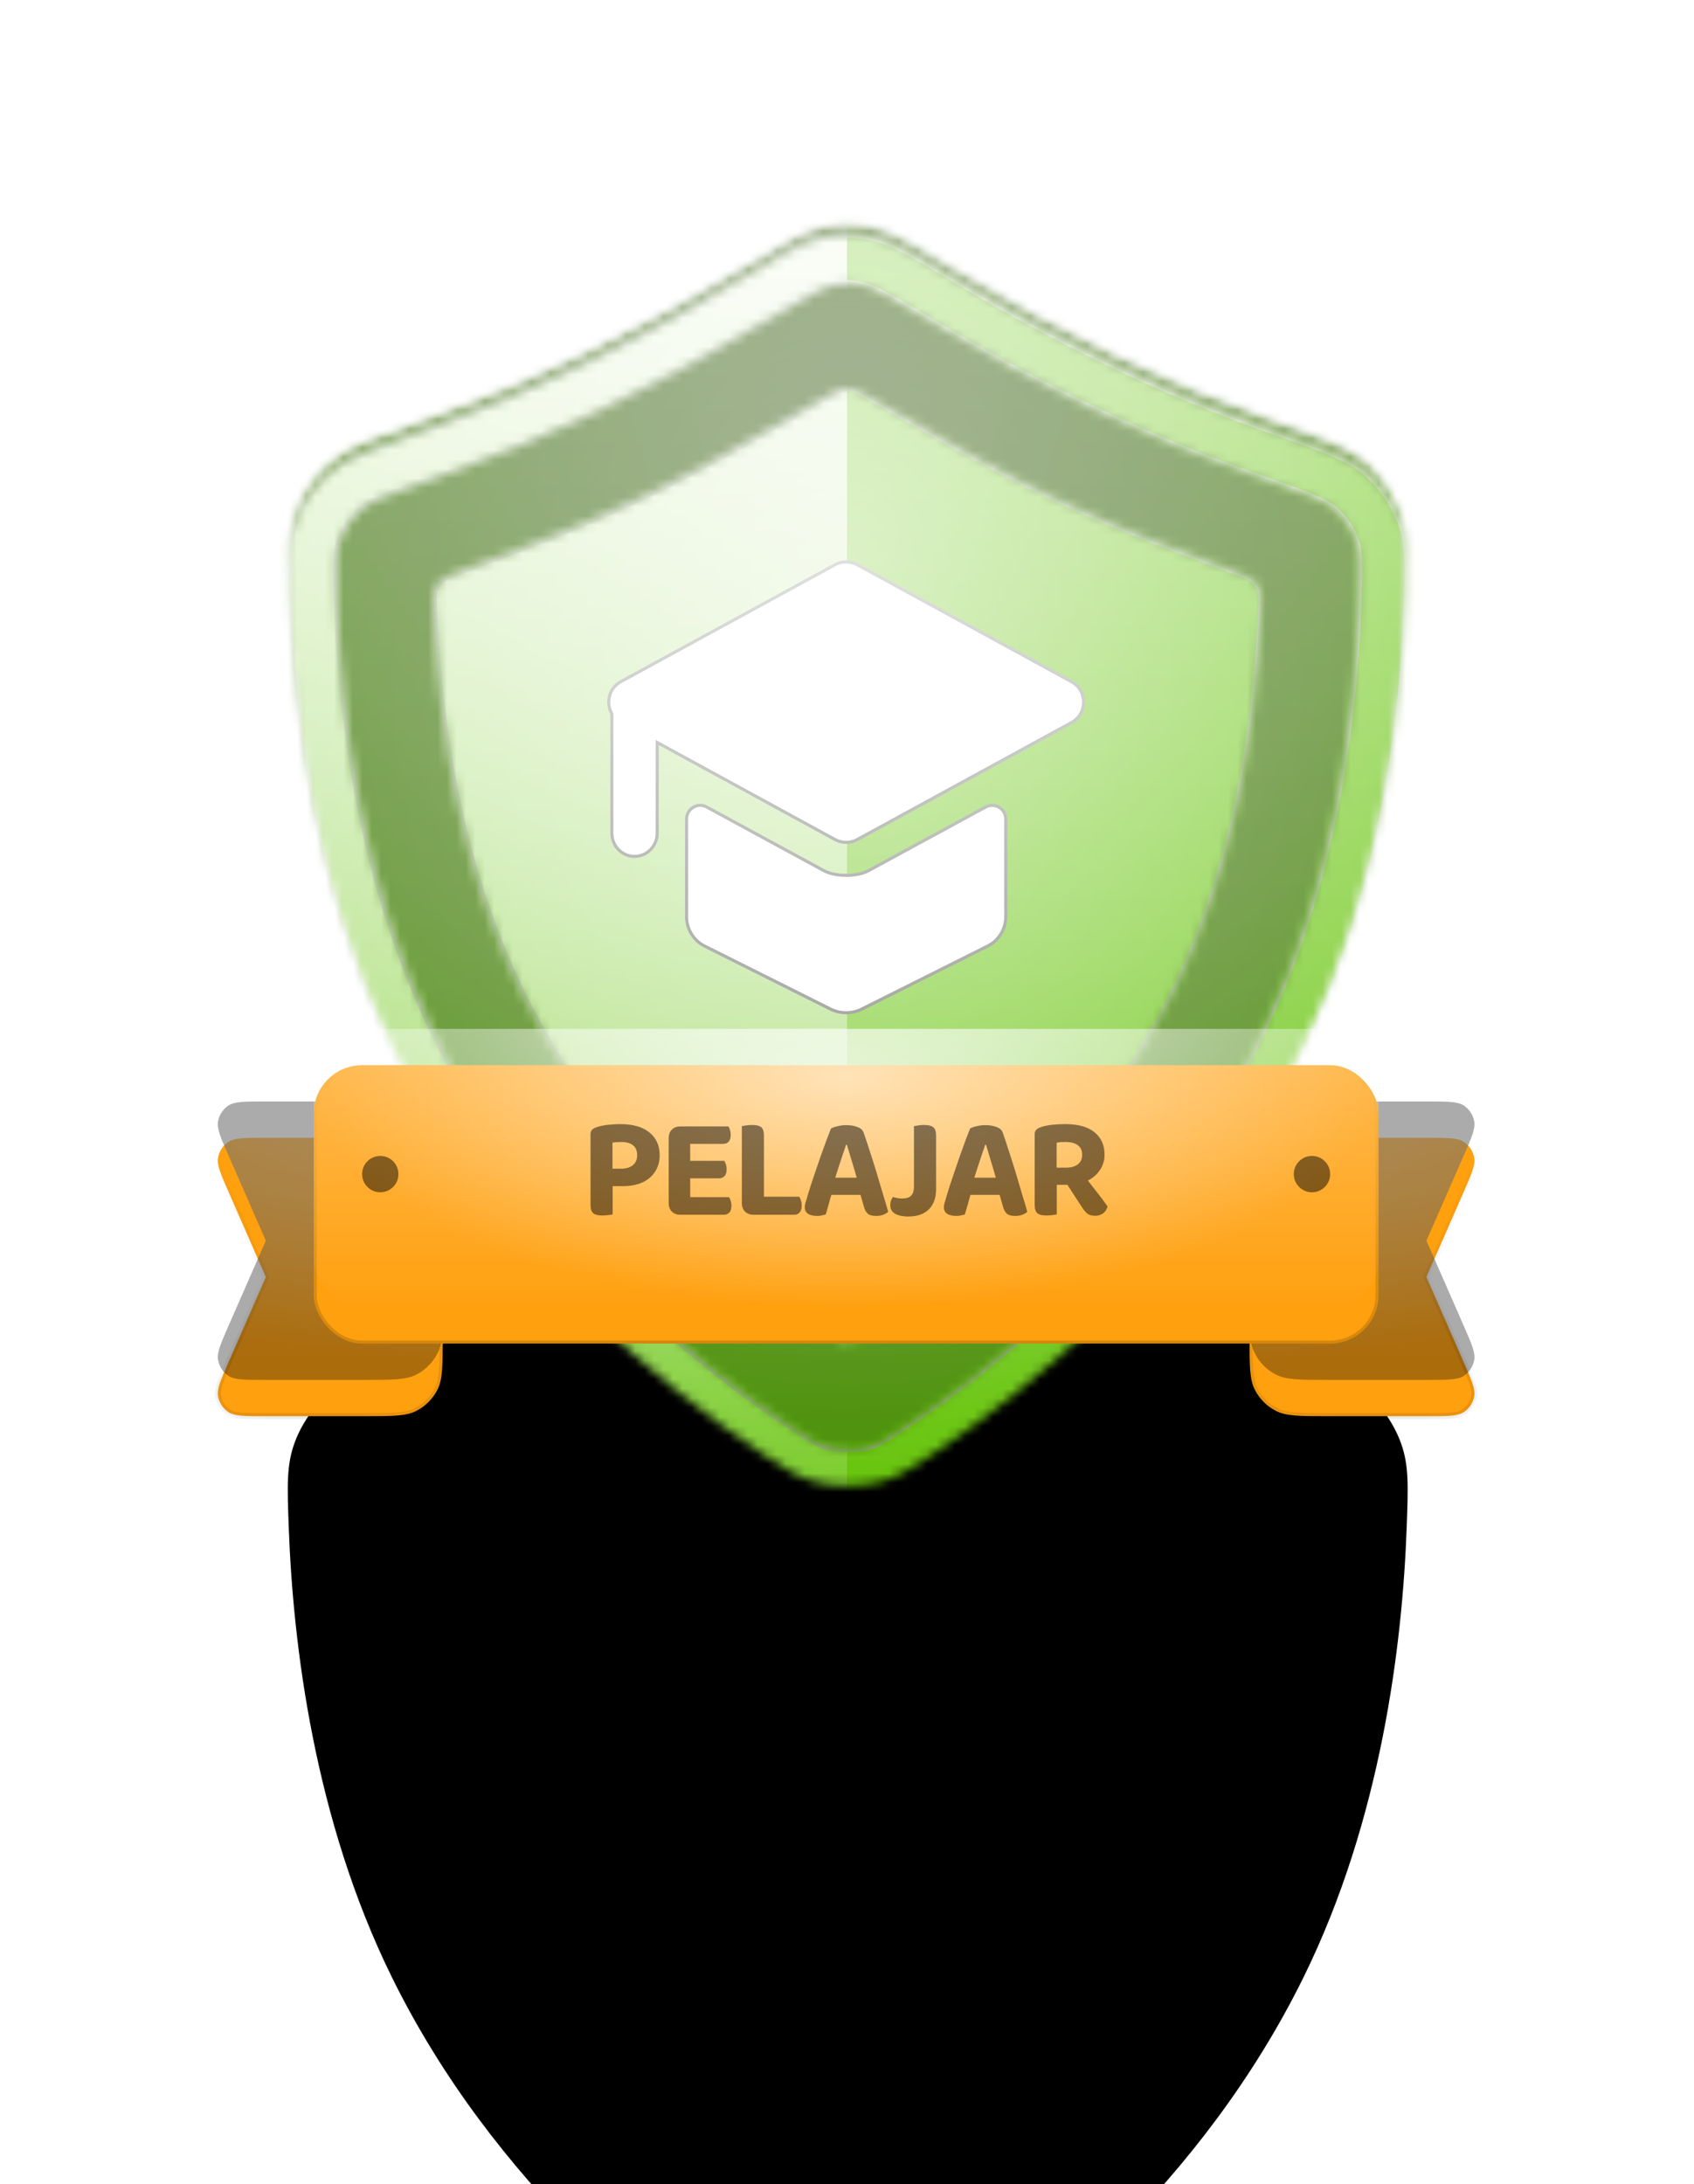 <svg width="180" height="232" viewBox="0 0 180 232" fill="none" xmlns="http://www.w3.org/2000/svg">
<g filter="url(#filter0_dddd_5094_3246)">
<path d="M30.681 63.226C30.521 58.843 30.441 56.652 31.279 54.317C31.998 52.315 33.32 50.378 34.922 48.978C36.79 47.347 39.503 46.397 44.928 44.497C56.471 40.455 67.607 35.034 78.107 28.735C82.879 25.872 85.266 24.44 87.319 23.989C89.358 23.542 90.795 23.542 92.834 23.989C94.888 24.44 97.274 25.872 102.046 28.735C112.546 35.034 123.682 40.455 135.226 44.497C140.651 46.397 143.363 47.347 145.231 48.978C146.833 50.378 148.155 52.315 148.874 54.317C149.712 56.652 149.632 58.843 149.472 63.226C149.018 75.7 146.766 94.239 138.537 110.971C127.686 133.036 109.561 147.509 98.821 154.639C96.464 156.204 95.285 156.987 93.063 157.517C91.523 157.885 88.63 157.885 87.09 157.517C84.869 156.987 83.69 156.204 81.332 154.639C70.592 147.509 52.468 133.036 41.616 110.971C33.387 94.239 31.136 75.7 30.681 63.226Z" fill="black"/>
</g>
<mask id="mask0_5094_3246" style="mask-type:alpha" maskUnits="userSpaceOnUse" x="30" y="23" width="120" height="135">
<path d="M30.681 63.226C30.521 58.843 30.441 56.652 31.279 54.317C31.998 52.315 33.32 50.378 34.922 48.978C36.79 47.347 39.503 46.397 44.928 44.497C56.471 40.455 67.607 35.034 78.107 28.735C82.879 25.872 85.266 24.44 87.319 23.989C89.358 23.542 90.795 23.542 92.834 23.989C94.888 24.44 97.274 25.872 102.046 28.735C112.546 35.034 123.682 40.455 135.226 44.497C140.651 46.397 143.363 47.347 145.231 48.978C146.833 50.378 148.155 52.315 148.874 54.317C149.712 56.652 149.632 58.843 149.472 63.226C149.018 75.7 146.766 94.239 138.537 110.971C127.686 133.036 109.561 147.509 98.821 154.639C96.464 156.204 95.285 156.987 93.063 157.517C91.523 157.885 88.63 157.885 87.09 157.517C84.869 156.987 83.69 156.204 81.332 154.639C70.592 147.509 52.468 133.036 41.616 110.971C33.387 94.239 31.136 75.7 30.681 63.226Z" fill="black"/>
</mask>
<g mask="url(#mask0_5094_3246)">
<mask id="mask1_5094_3246" style="mask-type:alpha" maskUnits="userSpaceOnUse" x="30" y="23" width="120" height="135">
<path d="M30.681 63.226C30.521 58.843 30.441 56.652 31.279 54.317C31.998 52.315 33.32 50.378 34.922 48.978C36.79 47.347 39.503 46.397 44.928 44.497C56.471 40.455 67.607 35.034 78.107 28.735C82.879 25.872 85.266 24.44 87.319 23.989C89.358 23.542 90.795 23.542 92.834 23.989C94.888 24.44 97.274 25.872 102.046 28.735C112.546 35.034 123.682 40.455 135.226 44.497C140.651 46.397 143.363 47.347 145.231 48.978C146.833 50.378 148.155 52.315 148.874 54.317C149.712 56.652 149.632 58.843 149.472 63.226C149.018 75.7 146.766 94.239 138.537 110.971C127.686 133.036 109.561 147.509 98.821 154.639C96.464 156.204 95.285 156.987 93.063 157.517C91.523 157.885 88.63 157.885 87.09 157.517C84.869 156.987 83.69 156.204 81.332 154.639C70.592 147.509 52.468 133.036 41.616 110.971C33.387 94.239 31.136 75.7 30.681 63.226Z" fill="black"/>
</mask>
<g mask="url(#mask1_5094_3246)">
<rect y="6.10352e-05" width="180" height="180" fill="#67C40C"/>
<rect y="3.05176e-05" width="180" height="180" fill="url(#paint0_linear_5094_3246)" fill-opacity="0.6" style="mix-blend-mode:overlay"/>
<rect y="3.05176e-05" width="180" height="180" fill="url(#paint1_radial_5094_3246)" fill-opacity="0.6" style="mix-blend-mode:overlay"/>
<rect y="6.10352e-05" width="180" height="180" fill="black" fill-opacity="0.16" style="mix-blend-mode:overlay"/>
<rect y="6.10352e-05" width="180" height="180" fill="black" fill-opacity="0.12" style="mix-blend-mode:darken"/>
</g>
<g filter="url(#filter1_d_5094_3246)">
<mask id="mask2_5094_3246" style="mask-type:alpha" maskUnits="userSpaceOnUse" x="30" y="23" width="120" height="135">
<path fill-rule="evenodd" clip-rule="evenodd" d="M46.628 49.351C58.546 45.177 69.998 39.597 80.753 33.145C83.185 31.686 84.843 30.693 86.15 29.997C87.456 29.302 88.079 29.088 88.422 29.013C89.735 28.724 90.419 28.724 91.731 29.013C92.075 29.088 92.698 29.302 94.003 29.997C95.31 30.693 96.968 31.686 99.401 33.145C110.155 39.597 121.607 45.177 133.526 49.351C136.303 50.324 138.148 50.972 139.543 51.568C140.893 52.145 141.488 52.538 141.848 52.852C142.79 53.675 143.611 54.877 144.034 56.055C144.468 57.264 144.504 58.354 144.333 63.039C143.89 75.184 141.695 92.898 133.922 108.701C123.644 129.601 106.367 143.457 95.977 150.354C93.593 151.937 93.101 152.221 91.869 152.515C91.653 152.566 90.996 152.65 90.077 152.65C89.158 152.65 88.5 152.566 88.285 152.515C87.053 152.221 86.56 151.937 84.176 150.354C73.787 143.457 56.51 129.601 46.231 108.701C38.459 92.898 36.263 75.184 35.821 63.039C35.65 58.354 35.686 57.264 36.12 56.055C36.543 54.877 37.363 53.675 38.306 52.852C38.665 52.538 39.26 52.145 40.611 51.568C42.006 50.972 43.85 50.324 46.628 49.351ZM30.681 63.227C30.521 58.843 30.441 56.652 31.279 54.317C31.998 52.315 33.32 50.378 34.922 48.978C36.79 47.347 39.503 46.397 44.928 44.497C56.471 40.455 67.607 35.034 78.107 28.735C82.879 25.872 85.266 24.44 87.319 23.989C89.358 23.542 90.795 23.542 92.834 23.989C94.888 24.44 97.274 25.872 102.046 28.735C112.546 35.034 123.682 40.455 135.226 44.497C140.651 46.397 143.363 47.347 145.231 48.978C146.833 50.378 148.155 52.315 148.874 54.317C149.712 56.652 149.632 58.843 149.472 63.227C149.018 75.7 146.766 94.239 138.537 110.971C127.686 133.036 109.561 147.509 98.821 154.639C96.464 156.204 95.285 156.987 93.063 157.517C91.523 157.885 88.63 157.885 87.09 157.517C84.869 156.987 83.69 156.204 81.332 154.639C70.592 147.509 52.468 133.036 41.616 110.971C33.387 94.239 31.136 75.7 30.681 63.227ZM85.914 41.963C79.892 45.425 73.889 48.876 67.581 51.848C61.436 54.744 55.121 57.099 48.777 59.46C47.789 59.828 47.295 60.011 46.93 60.341C46.612 60.627 46.362 61.006 46.222 61.41C46.061 61.874 46.084 62.389 46.131 63.419C46.757 77.39 49.26 91.552 55.461 104.162C62.687 118.855 74.445 131.074 87.819 140.39L87.819 140.39C88.604 140.937 88.996 141.21 89.457 141.325C89.849 141.422 90.305 141.422 90.696 141.325C91.157 141.21 91.549 140.937 92.335 140.39C105.709 131.074 117.466 118.855 124.692 104.162C130.894 91.552 133.396 77.39 134.023 63.419C134.069 62.389 134.092 61.874 133.931 61.41C133.792 61.006 133.541 60.627 133.224 60.341C132.859 60.012 132.365 59.828 131.376 59.46C125.035 57.099 118.701 54.737 112.572 51.848C106.264 48.876 100.261 45.425 94.24 41.963C93.53 41.555 92.82 41.147 92.11 40.74C91.373 40.317 91.004 40.106 90.608 40.022C90.26 39.949 89.893 39.949 89.545 40.022C89.149 40.106 88.78 40.317 88.044 40.74C87.333 41.147 86.623 41.555 85.914 41.963Z" fill="url(#paint2_linear_5094_3246)"/>
</mask>
<g mask="url(#mask2_5094_3246)">
<rect x="-3.05176e-05" y="6.10352e-05" width="180" height="180" fill="#67C40C"/>
<rect x="-0.643" y="3.05176e-05" width="180" height="180" fill="url(#paint3_linear_5094_3246)" fill-opacity="0.6" style="mix-blend-mode:overlay"/>
<rect x="-0.643" y="3.05176e-05" width="180" height="180" fill="url(#paint4_radial_5094_3246)" fill-opacity="0.6" style="mix-blend-mode:overlay"/>
<g style="mix-blend-mode:soft-light">
<path fill-rule="evenodd" clip-rule="evenodd" d="M0 6.10352e-05H90V180H0V6.10352e-05Z" fill="url(#paint5_linear_5094_3246)" style="mix-blend-mode:lighten"/>
</g>
<g style="mix-blend-mode:soft-light">
<mask id="path-11-inside-1_5094_3246" fill="white">
<path fill-rule="evenodd" clip-rule="evenodd" d="M46.628 49.351C58.546 45.177 69.998 39.597 80.753 33.145C83.185 31.686 84.843 30.693 86.15 29.997C87.456 29.302 88.079 29.088 88.422 29.013C89.735 28.724 90.419 28.724 91.731 29.013C92.075 29.088 92.698 29.302 94.003 29.997C95.31 30.693 96.968 31.686 99.401 33.145C110.155 39.597 121.607 45.177 133.526 49.351C136.303 50.324 138.148 50.972 139.543 51.568C140.893 52.145 141.488 52.538 141.848 52.852C142.79 53.675 143.611 54.877 144.034 56.055C144.468 57.264 144.504 58.354 144.333 63.039C143.89 75.184 141.695 92.898 133.922 108.701C123.644 129.601 106.367 143.457 95.977 150.354C93.593 151.937 93.101 152.221 91.869 152.515C91.653 152.566 90.996 152.65 90.077 152.65C89.158 152.65 88.5 152.566 88.285 152.515C87.053 152.221 86.56 151.937 84.176 150.354C73.787 143.457 56.51 129.601 46.231 108.701C38.459 92.898 36.263 75.184 35.821 63.039C35.65 58.354 35.686 57.264 36.12 56.055C36.543 54.877 37.363 53.675 38.306 52.852C38.665 52.538 39.26 52.145 40.611 51.568C42.006 50.972 43.85 50.324 46.628 49.351ZM30.681 63.227C30.521 58.843 30.441 56.652 31.279 54.317C31.998 52.315 33.32 50.378 34.922 48.978C36.79 47.347 39.503 46.397 44.928 44.497C56.471 40.455 67.607 35.034 78.107 28.735C82.879 25.872 85.266 24.44 87.319 23.989C89.358 23.542 90.795 23.542 92.834 23.989C94.888 24.44 97.274 25.872 102.046 28.735C112.546 35.034 123.682 40.455 135.226 44.497C140.651 46.397 143.363 47.347 145.231 48.978C146.833 50.378 148.155 52.315 148.874 54.317C149.712 56.652 149.632 58.843 149.472 63.227C149.018 75.7 146.766 94.239 138.537 110.971C127.686 133.036 109.561 147.509 98.821 154.639C96.464 156.204 95.285 156.987 93.063 157.517C91.523 157.885 88.63 157.885 87.09 157.517C84.869 156.987 83.69 156.204 81.332 154.639C70.592 147.509 52.468 133.036 41.616 110.971C33.387 94.239 31.136 75.7 30.681 63.227ZM85.914 41.963C79.892 45.425 73.889 48.876 67.581 51.848C61.436 54.744 55.121 57.099 48.777 59.46C47.789 59.828 47.295 60.011 46.93 60.341C46.612 60.627 46.362 61.006 46.222 61.41C46.061 61.874 46.084 62.389 46.131 63.419C46.757 77.39 49.26 91.552 55.461 104.162C62.687 118.855 74.445 131.074 87.819 140.39L87.819 140.39C88.604 140.937 88.996 141.21 89.457 141.325C89.849 141.422 90.305 141.422 90.696 141.325C91.157 141.21 91.549 140.937 92.335 140.39C105.709 131.074 117.466 118.855 124.692 104.162C130.894 91.552 133.396 77.39 134.023 63.419C134.069 62.389 134.092 61.874 133.931 61.41C133.792 61.006 133.541 60.627 133.224 60.341C132.859 60.012 132.365 59.828 131.376 59.46C125.035 57.099 118.701 54.737 112.572 51.848C106.264 48.876 100.261 45.425 94.24 41.963C93.53 41.555 92.82 41.147 92.11 40.74C91.373 40.317 91.004 40.106 90.608 40.022C90.26 39.949 89.893 39.949 89.545 40.022C89.149 40.106 88.78 40.317 88.044 40.74C87.333 41.147 86.623 41.555 85.914 41.963Z"/>
</mask>
<path d="M80.753 33.145L80.918 33.421L80.918 33.421L80.753 33.145ZM46.628 49.351L46.521 49.048L46.521 49.048L46.628 49.351ZM86.15 29.997L85.999 29.713L85.999 29.713L86.15 29.997ZM88.422 29.013L88.491 29.327L88.491 29.327L88.422 29.013ZM91.731 29.013L91.8 28.699L91.8 28.699L91.731 29.013ZM94.003 29.997L94.154 29.713L94.154 29.713L94.003 29.997ZM99.401 33.145L99.235 33.421L99.235 33.421L99.401 33.145ZM133.526 49.351L133.632 49.048L133.632 49.048L133.526 49.351ZM139.543 51.568L139.416 51.864L139.416 51.864L139.543 51.568ZM141.848 52.852L141.636 53.094L141.636 53.094L141.848 52.852ZM144.034 56.055L143.731 56.164L143.731 56.164L144.034 56.055ZM144.333 63.039L144.654 63.051L144.654 63.051L144.333 63.039ZM133.922 108.701L133.634 108.559L133.634 108.559L133.922 108.701ZM95.977 150.354L95.799 150.086L95.799 150.086L95.977 150.354ZM91.869 152.515L91.943 152.828L91.943 152.828L91.869 152.515ZM88.285 152.515L88.21 152.828L88.21 152.828L88.285 152.515ZM84.176 150.354L84.354 150.086L84.354 150.086L84.176 150.354ZM46.231 108.701L46.52 108.559L46.231 108.701ZM35.821 63.039L35.499 63.051L35.499 63.051L35.821 63.039ZM36.12 56.055L36.422 56.164L36.422 56.164L36.12 56.055ZM38.306 52.852L38.094 52.61L38.094 52.61L38.306 52.852ZM40.611 51.568L40.485 51.273L40.485 51.273L40.611 51.568ZM31.279 54.317L31.582 54.426L31.582 54.426L31.279 54.317ZM30.681 63.227L31.002 63.215L31.002 63.215L30.681 63.227ZM34.922 48.978L34.711 48.736L34.711 48.736L34.922 48.978ZM44.928 44.497L45.034 44.801L45.034 44.801L44.928 44.497ZM78.107 28.735L78.272 29.011L78.272 29.011L78.107 28.735ZM87.319 23.989L87.25 23.675L87.25 23.675L87.319 23.989ZM92.834 23.989L92.765 24.303L92.765 24.303L92.834 23.989ZM102.046 28.735L101.881 29.011L101.881 29.011L102.046 28.735ZM135.226 44.497L135.119 44.801L135.119 44.801L135.226 44.497ZM145.231 48.978L145.443 48.736L145.443 48.736L145.231 48.978ZM148.874 54.317L149.177 54.209L149.177 54.209L148.874 54.317ZM149.472 63.227L149.794 63.238L149.794 63.238L149.472 63.227ZM138.537 110.971L138.249 110.829L138.249 110.829L138.537 110.971ZM98.821 154.639L98.999 154.907L98.999 154.907L98.821 154.639ZM93.063 157.517L93.138 157.83L93.138 157.83L93.063 157.517ZM87.09 157.517L87.016 157.83L87.016 157.83L87.09 157.517ZM81.332 154.639L81.154 154.907L81.154 154.907L81.332 154.639ZM41.616 110.971L41.905 110.829L41.905 110.829L41.616 110.971ZM67.581 51.848L67.718 52.139L67.718 52.139L67.581 51.848ZM85.914 41.963L85.754 41.684L85.754 41.684L85.914 41.963ZM48.777 59.46L48.665 59.158L48.665 59.158L48.777 59.46ZM46.93 60.341L46.714 60.102L46.714 60.102L46.93 60.341ZM46.222 61.41L46.526 61.515L46.526 61.515L46.222 61.41ZM46.131 63.419L45.81 63.434L45.81 63.434L46.131 63.419ZM55.461 104.162L55.749 104.02L55.749 104.02L55.461 104.162ZM87.819 140.39L87.635 140.654L87.641 140.657L87.819 140.39ZM87.819 140.39L88.003 140.126L87.997 140.123L87.819 140.39ZM89.457 141.325L89.379 141.637L89.379 141.637L89.457 141.325ZM90.696 141.325L90.619 141.013L90.619 141.013L90.696 141.325ZM92.335 140.39L92.151 140.126L92.151 140.126L92.335 140.39ZM124.692 104.162L124.404 104.02L124.404 104.02L124.692 104.162ZM134.023 63.419L133.702 63.405L133.702 63.405L134.023 63.419ZM133.931 61.41L134.235 61.304L134.235 61.304L133.931 61.41ZM133.224 60.341L133.439 60.102L133.439 60.102L133.224 60.341ZM131.376 59.46L131.264 59.761L131.264 59.761L131.376 59.46ZM112.572 51.848L112.435 52.139L112.435 52.139L112.572 51.848ZM94.24 41.963L94.4 41.684L94.4 41.684L94.24 41.963ZM92.11 40.74L91.95 41.019L91.95 41.019L92.11 40.74ZM90.608 40.022L90.542 40.337L90.542 40.337L90.608 40.022ZM89.545 40.022L89.612 40.337L89.612 40.337L89.545 40.022ZM88.044 40.74L88.204 41.019L88.204 41.019L88.044 40.74ZM80.587 32.869C69.849 39.312 58.416 44.882 46.521 49.048L46.734 49.654C58.676 45.473 70.148 39.882 80.918 33.421L80.587 32.869ZM85.999 29.713C84.683 30.414 83.017 31.412 80.587 32.869L80.918 33.421C83.354 31.96 85.003 30.972 86.301 30.281L85.999 29.713ZM88.353 28.699C87.967 28.784 87.313 29.013 85.999 29.713L86.301 30.281C87.598 29.59 88.19 29.393 88.491 29.327L88.353 28.699ZM91.8 28.699C91.133 28.552 90.609 28.475 90.077 28.475C89.545 28.475 89.02 28.552 88.353 28.699L88.491 29.327C89.136 29.185 89.61 29.118 90.077 29.118C90.543 29.118 91.017 29.185 91.662 29.327L91.8 28.699ZM94.154 29.713C92.84 29.013 92.187 28.784 91.8 28.699L91.662 29.327C91.963 29.393 92.555 29.59 93.852 30.281L94.154 29.713ZM99.566 32.869C97.136 31.412 95.47 30.414 94.154 29.713L93.852 30.281C95.15 30.972 96.8 31.96 99.235 33.421L99.566 32.869ZM133.632 49.048C121.737 44.882 110.305 39.312 99.566 32.869L99.235 33.421C110.006 39.882 121.477 45.473 133.42 49.654L133.632 49.048ZM139.669 51.273C138.262 50.672 136.405 50.019 133.632 49.048L133.42 49.654C136.201 50.629 138.033 51.273 139.416 51.864L139.669 51.273ZM142.059 52.61C141.664 52.264 141.034 51.856 139.669 51.273L139.416 51.864C140.752 52.434 141.313 52.811 141.636 53.094L142.059 52.61ZM144.336 55.947C143.895 54.717 143.043 53.469 142.059 52.61L141.636 53.094C142.538 53.881 143.327 55.038 143.731 56.164L144.336 55.947ZM144.654 63.051C144.824 58.388 144.796 57.227 144.336 55.947L143.731 56.164C144.14 57.302 144.183 58.32 144.012 63.027L144.654 63.051ZM134.211 108.843C142.012 92.981 144.211 75.216 144.654 63.051L144.012 63.027C143.57 75.152 141.378 92.814 133.634 108.559L134.211 108.843ZM96.155 150.622C106.567 143.71 123.897 129.815 134.211 108.843L133.634 108.559C123.391 129.386 106.167 143.204 95.799 150.086L96.155 150.622ZM91.943 152.828C93.238 152.519 93.774 152.202 96.155 150.622L95.799 150.086C93.412 151.671 92.963 151.923 91.794 152.202L91.943 152.828ZM90.077 152.972C91.007 152.972 91.693 152.887 91.943 152.828L91.794 152.202C91.614 152.245 90.984 152.329 90.077 152.329V152.972ZM88.21 152.828C88.46 152.887 89.146 152.972 90.077 152.972V152.329C89.169 152.329 88.54 152.245 88.359 152.202L88.21 152.828ZM83.999 150.622C86.379 152.202 86.916 152.519 88.21 152.828L88.359 152.202C87.19 151.923 86.741 151.671 84.354 150.086L83.999 150.622ZM45.943 108.843C56.257 129.815 73.587 143.71 83.999 150.622L84.354 150.086C73.986 143.204 56.762 129.386 46.52 108.559L45.943 108.843ZM35.499 63.051C35.943 75.216 38.142 92.981 45.943 108.843L46.52 108.559C38.776 92.814 36.584 75.152 36.142 63.027L35.499 63.051ZM35.817 55.947C35.358 57.227 35.329 58.388 35.499 63.051L36.142 63.027C35.97 58.32 36.014 57.302 36.422 56.164L35.817 55.947ZM38.094 52.61C37.11 53.469 36.259 54.717 35.817 55.947L36.422 56.164C36.827 55.038 37.616 53.881 38.517 53.094L38.094 52.61ZM40.485 51.273C39.119 51.856 38.489 52.264 38.094 52.61L38.517 53.094C38.84 52.811 39.401 52.434 40.737 51.864L40.485 51.273ZM46.521 49.048C43.748 50.019 41.892 50.672 40.485 51.273L40.737 51.864C42.12 51.273 43.952 50.629 46.734 49.654L46.521 49.048ZM30.977 54.209C30.114 56.613 30.201 58.874 30.36 63.238L31.002 63.215C30.842 58.813 30.769 56.69 31.582 54.426L30.977 54.209ZM34.711 48.736C33.068 50.172 31.714 52.155 30.977 54.209L31.582 54.426C32.282 52.475 33.573 50.584 35.134 49.221L34.711 48.736ZM44.822 44.194C42.113 45.142 40.067 45.859 38.465 46.543C36.86 47.228 35.681 47.889 34.711 48.736L35.134 49.221C36.032 48.436 37.142 47.807 38.717 47.134C40.295 46.46 42.318 45.752 45.034 44.801L44.822 44.194ZM77.942 28.459C67.458 34.749 56.341 40.16 44.822 44.194L45.034 44.801C56.601 40.75 67.757 35.319 78.272 29.011L77.942 28.459ZM87.25 23.675C86.181 23.91 85.04 24.397 83.582 25.174C82.123 25.951 80.325 27.029 77.942 28.459L78.272 29.011C80.661 27.577 82.443 26.509 83.884 25.741C85.325 24.974 86.404 24.52 87.388 24.303L87.25 23.675ZM92.903 23.675C90.819 23.218 89.335 23.218 87.25 23.675L87.388 24.303C89.382 23.866 90.772 23.866 92.765 24.303L92.903 23.675ZM102.212 28.459C99.829 27.029 98.031 25.951 96.572 25.174C95.113 24.397 93.973 23.91 92.903 23.675L92.765 24.303C93.749 24.52 94.829 24.974 96.27 25.741C97.711 26.509 99.492 27.577 101.881 29.011L102.212 28.459ZM135.332 44.194C123.812 40.16 112.696 34.749 102.212 28.459L101.881 29.011C112.397 35.319 123.553 40.75 135.119 44.801L135.332 44.194ZM145.443 48.736C144.473 47.889 143.293 47.228 141.689 46.543C140.087 45.859 138.04 45.142 135.332 44.194L135.119 44.801C137.836 45.752 139.858 46.46 141.436 47.134C143.011 47.807 144.122 48.436 145.02 49.221L145.443 48.736ZM149.177 54.209C148.439 52.155 147.086 50.172 145.443 48.736L145.02 49.221C146.581 50.584 147.871 52.475 148.571 54.426L149.177 54.209ZM149.794 63.238C149.953 58.874 150.04 56.613 149.177 54.209L148.571 54.426C149.384 56.69 149.312 58.813 149.151 63.215L149.794 63.238ZM138.826 111.113C147.083 94.322 149.338 75.733 149.794 63.238L149.151 63.215C148.697 75.668 146.449 94.155 138.249 110.829L138.826 111.113ZM98.999 154.907C109.761 147.763 127.938 133.251 138.826 111.113L138.249 110.829C127.433 132.821 109.362 147.256 98.644 154.371L98.999 154.907ZM93.138 157.83C95.421 157.285 96.643 156.471 98.999 154.907L98.644 154.371C96.284 155.937 95.148 156.689 92.989 157.205L93.138 157.83ZM87.016 157.83C87.82 158.022 88.957 158.115 90.077 158.115C91.197 158.115 92.333 158.022 93.138 157.83L92.989 157.205C92.253 157.38 91.173 157.472 90.077 157.472C88.98 157.472 87.9 157.38 87.165 157.205L87.016 157.83ZM81.154 154.907C83.51 156.471 84.732 157.285 87.016 157.83L87.165 157.205C85.005 156.689 83.869 155.937 81.51 154.371L81.154 154.907ZM41.328 111.113C52.215 133.251 70.392 147.763 81.154 154.907L81.51 154.371C70.792 147.256 52.72 132.821 41.905 110.829L41.328 111.113ZM30.36 63.238C30.815 75.733 33.07 94.322 41.328 111.113L41.905 110.829C33.704 94.155 31.456 75.668 31.002 63.215L30.36 63.238ZM67.718 52.139C74.04 49.16 80.054 45.702 86.074 42.242L85.754 41.684C79.73 45.147 73.738 48.591 67.444 51.557L67.718 52.139ZM48.889 59.761C55.231 57.401 61.559 55.041 67.718 52.139L67.444 51.557C61.313 54.447 55.011 56.797 48.665 59.158L48.889 59.761ZM47.145 60.58C47.453 60.301 47.876 60.138 48.889 59.761L48.665 59.158C47.702 59.517 47.136 59.722 46.714 60.102L47.145 60.58ZM46.526 61.515C46.648 61.162 46.868 60.829 47.145 60.58L46.714 60.102C46.357 60.425 46.076 60.849 45.918 61.304L46.526 61.515ZM46.452 63.405C46.404 62.349 46.39 61.907 46.526 61.515L45.918 61.304C45.733 61.841 45.764 62.43 45.81 63.434L46.452 63.405ZM55.749 104.02C49.574 91.464 47.077 77.35 46.452 63.405L45.81 63.434C46.437 77.43 48.945 91.641 55.172 104.304L55.749 104.02ZM88.002 140.126C74.662 130.833 62.946 118.653 55.749 104.02L55.172 104.304C62.428 119.056 74.227 131.314 87.635 140.654L88.002 140.126ZM87.997 140.123L87.997 140.123L87.641 140.657L87.641 140.658L87.997 140.123ZM89.534 141.013C89.145 140.916 88.807 140.687 88.003 140.126L87.635 140.654C88.401 141.187 88.848 141.505 89.379 141.637L89.534 141.013ZM90.619 141.013C90.278 141.097 89.875 141.097 89.534 141.013L89.379 141.637C89.822 141.747 90.331 141.747 90.774 141.637L90.619 141.013ZM92.151 140.126C91.347 140.687 91.009 140.916 90.619 141.013L90.774 141.637C91.305 141.505 91.752 141.187 92.518 140.654L92.151 140.126ZM124.404 104.02C117.207 118.653 105.491 130.833 92.151 140.126L92.518 140.654C105.926 131.314 117.725 119.057 124.981 104.304L124.404 104.02ZM133.702 63.405C133.076 77.35 130.579 91.464 124.404 104.02L124.981 104.304C131.209 91.641 133.716 77.43 134.344 63.434L133.702 63.405ZM133.627 61.515C133.763 61.907 133.749 62.349 133.702 63.405L134.344 63.434C134.389 62.43 134.421 61.841 134.235 61.304L133.627 61.515ZM133.008 60.58C133.285 60.829 133.506 61.162 133.627 61.515L134.235 61.304C134.078 60.849 133.797 60.425 133.439 60.102L133.008 60.58ZM131.264 59.761C132.278 60.138 132.7 60.301 133.008 60.58L133.439 60.102C133.018 59.722 132.451 59.517 131.488 59.158L131.264 59.761ZM112.435 52.139C118.578 55.034 124.925 57.401 131.264 59.761L131.488 59.158C125.145 56.797 118.824 54.439 112.709 51.557L112.435 52.139ZM94.079 42.242C100.099 45.702 106.114 49.16 112.435 52.139L112.709 51.557C106.415 48.591 100.423 45.147 94.4 41.684L94.079 42.242ZM91.95 41.019C92.66 41.426 93.37 41.834 94.079 42.242L94.4 41.684C93.69 41.276 92.98 40.868 92.27 40.461L91.95 41.019ZM90.542 40.337C90.877 40.407 91.195 40.586 91.95 41.019L92.27 40.461C91.551 40.049 91.132 39.804 90.675 39.708L90.542 40.337ZM89.612 40.337C89.916 40.272 90.237 40.272 90.542 40.337L90.675 39.708C90.282 39.625 89.871 39.625 89.479 39.708L89.612 40.337ZM88.204 41.019C88.959 40.586 89.276 40.407 89.612 40.337L89.479 39.708C89.021 39.804 88.602 40.049 87.884 40.461L88.204 41.019ZM86.074 42.242C86.784 41.834 87.493 41.426 88.204 41.019L87.884 40.461C87.173 40.868 86.463 41.276 85.754 41.684L86.074 42.242Z" fill="url(#paint6_linear_5094_3246)" mask="url(#path-11-inside-1_5094_3246)"/>
</g>
</g>
</g>
<g filter="url(#filter2_d_5094_3246)">
<path d="M113.777 75.329L91.022 87.749C90.331 88.126 89.495 88.126 88.803 87.749L69.672 77.307V87.204C69.672 88.484 68.665 89.522 67.422 89.522C66.18 89.522 65.172 88.484 65.172 87.204V74.496C64.53 73.43 64.822 71.928 66.049 71.259L88.803 58.839C89.495 58.462 90.331 58.462 91.022 58.839L113.777 71.259C115.387 72.137 115.387 74.451 113.777 75.329Z" fill="white"/>
<path d="M106.71 96.134C106.71 97.331 105.988 98.508 104.914 99.046L91.464 105.775C90.527 106.244 89.301 106.245 88.361 105.775L74.912 99.046C73.841 98.51 73.116 97.333 73.116 96.134V85.703C73.116 84.728 74.158 84.107 75.015 84.573L87.457 91.332C88.736 92.026 91.089 92.026 92.368 91.332L104.81 84.573C105.667 84.107 106.71 84.728 106.71 85.703V96.134Z" fill="white"/>
<path d="M91.099 87.89L113.854 75.47C115.575 74.531 115.575 72.057 113.854 71.118L91.099 58.698L91.022 58.839L91.099 58.698C90.36 58.294 89.466 58.294 88.726 58.698L65.972 71.118C64.674 71.826 64.356 73.404 65.012 74.54V87.204C65.012 88.569 66.086 89.683 67.422 89.683C68.758 89.683 69.833 88.569 69.833 87.204V77.578L88.726 87.89C89.466 88.294 90.36 88.294 91.099 87.89ZM104.986 99.19C106.115 98.625 106.87 97.392 106.87 96.134V85.703C106.87 84.606 105.697 83.908 104.734 84.432L92.291 91.19C91.683 91.521 90.805 91.692 89.912 91.692C89.02 91.692 88.142 91.52 87.534 91.19L75.092 84.432C74.128 83.908 72.955 84.606 72.955 85.703V96.134C72.955 97.394 73.714 98.626 74.84 99.19L88.289 105.919C89.275 106.412 90.554 106.41 91.536 105.919L104.986 99.19Z" stroke="url(#paint7_linear_5094_3246)" stroke-width="0.321" stroke-linecap="round" style="mix-blend-mode:color-burn"/>
</g>
</g>
<g filter="url(#filter3_dd_5094_3246)">
<mask id="path-15-inside-2_5094_3246" fill="white">
<path fill-rule="evenodd" clip-rule="evenodd" d="M23.17 119.106C23.027 119.881 23.449 120.843 24.292 122.766L28.245 131.786L24.292 140.806C23.449 142.729 23.027 143.69 23.17 144.466C23.295 145.144 23.687 145.743 24.258 146.129C24.91 146.571 25.96 146.571 28.06 146.571H38.81C41.691 146.571 43.131 146.571 44.231 146.011C45.198 145.518 45.985 144.731 46.478 143.763C47.039 142.663 47.039 141.223 47.039 138.343V125.229C47.039 122.348 47.039 120.908 46.478 119.808C45.985 118.84 45.198 118.054 44.231 117.561C43.131 117 41.691 117 38.81 117H28.06C25.96 117 24.91 117 24.258 117.442C23.687 117.829 23.295 118.428 23.17 119.106ZM156.645 119.106C156.787 119.881 156.366 120.843 155.523 122.766L151.57 131.786L155.523 140.806C156.366 142.729 156.787 143.69 156.645 144.466C156.52 145.144 156.128 145.743 155.557 146.129C154.904 146.571 153.854 146.571 151.755 146.571H141.005C138.124 146.571 136.684 146.571 135.584 146.011C134.616 145.518 133.83 144.731 133.337 143.763C132.776 142.663 132.776 141.223 132.776 138.343V125.229C132.776 122.348 132.776 120.908 133.337 119.808C133.83 118.84 134.616 118.054 135.584 117.561C136.684 117 138.124 117 141.005 117H151.755C153.854 117 154.904 117 155.557 117.442C156.128 117.829 156.52 118.428 156.645 119.106Z"/>
</mask>
<path fill-rule="evenodd" clip-rule="evenodd" d="M23.17 119.106C23.027 119.881 23.449 120.843 24.292 122.766L28.245 131.786L24.292 140.806C23.449 142.729 23.027 143.69 23.17 144.466C23.295 145.144 23.687 145.743 24.258 146.129C24.91 146.571 25.96 146.571 28.06 146.571H38.81C41.691 146.571 43.131 146.571 44.231 146.011C45.198 145.518 45.985 144.731 46.478 143.763C47.039 142.663 47.039 141.223 47.039 138.343V125.229C47.039 122.348 47.039 120.908 46.478 119.808C45.985 118.84 45.198 118.054 44.231 117.561C43.131 117 41.691 117 38.81 117H28.06C25.96 117 24.91 117 24.258 117.442C23.687 117.829 23.295 118.428 23.17 119.106ZM156.645 119.106C156.787 119.881 156.366 120.843 155.523 122.766L151.57 131.786L155.523 140.806C156.366 142.729 156.787 143.69 156.645 144.466C156.52 145.144 156.128 145.743 155.557 146.129C154.904 146.571 153.854 146.571 151.755 146.571H141.005C138.124 146.571 136.684 146.571 135.584 146.011C134.616 145.518 133.83 144.731 133.337 143.763C132.776 142.663 132.776 141.223 132.776 138.343V125.229C132.776 122.348 132.776 120.908 133.337 119.808C133.83 118.84 134.616 118.054 135.584 117.561C136.684 117 138.124 117 141.005 117H151.755C153.854 117 154.904 117 155.557 117.442C156.128 117.829 156.52 118.428 156.645 119.106Z" fill="#FFA00F"/>
<path d="M24.292 122.766L23.997 122.895L24.292 122.766ZM23.17 119.106L22.854 119.048L22.854 119.048L23.17 119.106ZM28.245 131.786L28.54 131.915L28.596 131.786L28.54 131.657L28.245 131.786ZM24.292 140.806L23.997 140.677L23.997 140.677L24.292 140.806ZM23.17 144.466L22.854 144.524L22.854 144.524L23.17 144.466ZM24.258 146.129L24.077 146.396L24.077 146.396L24.258 146.129ZM44.231 146.011L44.085 145.725L44.085 145.725L44.231 146.011ZM46.478 143.763L46.765 143.909L46.765 143.909L46.478 143.763ZM46.478 119.808L46.765 119.662L46.765 119.662L46.478 119.808ZM44.231 117.561L44.377 117.274L44.377 117.274L44.231 117.561ZM24.258 117.442L24.077 117.176L24.077 117.176L24.258 117.442ZM155.523 122.766L155.817 122.895L155.817 122.895L155.523 122.766ZM156.645 119.106L156.961 119.048L156.961 119.048L156.645 119.106ZM151.57 131.786L151.275 131.657L151.219 131.786L151.275 131.915L151.57 131.786ZM155.523 140.806L155.817 140.677L155.817 140.677L155.523 140.806ZM156.645 144.466L156.961 144.524L156.961 144.524L156.645 144.466ZM155.557 146.129L155.737 146.396L155.737 146.396L155.557 146.129ZM135.584 146.011L135.438 146.297L135.438 146.297L135.584 146.011ZM133.337 143.763L133.05 143.909L133.05 143.909L133.337 143.763ZM133.337 119.808L133.05 119.662L133.05 119.662L133.337 119.808ZM135.584 117.561L135.438 117.274L135.438 117.274L135.584 117.561ZM155.557 117.442L155.737 117.176L155.737 117.176L155.557 117.442ZM24.586 122.637C24.162 121.67 23.853 120.964 23.666 120.404C23.479 119.844 23.43 119.472 23.486 119.164L22.854 119.048C22.768 119.516 22.858 120.012 23.056 120.607C23.255 121.202 23.578 121.939 23.997 122.895L24.586 122.637ZM28.54 131.657L24.586 122.637L23.997 122.895L27.951 131.915L28.54 131.657ZM24.586 140.935L28.54 131.915L27.951 131.657L23.997 140.677L24.586 140.935ZM23.486 144.407C23.43 144.1 23.479 143.728 23.666 143.168C23.853 142.607 24.162 141.902 24.586 140.935L23.997 140.677C23.578 141.632 23.255 142.369 23.056 142.964C22.858 143.559 22.768 144.056 22.854 144.524L23.486 144.407ZM24.438 145.863C23.938 145.525 23.596 145.001 23.486 144.407L22.854 144.524C22.995 145.286 23.435 145.961 24.077 146.396L24.438 145.863ZM28.06 146.25C27.004 146.25 26.234 146.25 25.645 146.196C25.057 146.143 24.697 146.039 24.438 145.863L24.077 146.396C24.471 146.662 24.962 146.779 25.587 146.836C26.212 146.893 27.016 146.893 28.06 146.893V146.25ZM38.81 146.25H28.06V146.893H38.81V146.25ZM44.085 145.725C43.588 145.978 43 146.113 42.162 146.181C41.32 146.25 40.256 146.25 38.81 146.25V146.893C40.245 146.893 41.34 146.893 42.214 146.822C43.092 146.75 43.774 146.605 44.377 146.297L44.085 145.725ZM46.192 143.618C45.73 144.525 44.992 145.262 44.085 145.725L44.377 146.297C45.405 145.773 46.241 144.938 46.765 143.909L46.192 143.618ZM46.717 138.343C46.717 139.788 46.717 140.853 46.648 141.695C46.58 142.532 46.445 143.12 46.192 143.618L46.765 143.909C47.072 143.306 47.217 142.624 47.289 141.747C47.361 140.873 47.36 139.778 47.36 138.343H46.717ZM46.717 125.229V138.343H47.36V125.229H46.717ZM46.192 119.954C46.445 120.451 46.58 121.039 46.648 121.877C46.717 122.718 46.717 123.783 46.717 125.229H47.36C47.36 123.794 47.361 122.698 47.289 121.825C47.217 120.947 47.072 120.265 46.765 119.662L46.192 119.954ZM44.085 117.847C44.992 118.309 45.73 119.047 46.192 119.954L46.765 119.662C46.241 118.634 45.405 117.798 44.377 117.274L44.085 117.847ZM38.81 117.321C40.256 117.321 41.32 117.322 42.162 117.39C43 117.459 43.588 117.594 44.085 117.847L44.377 117.274C43.774 116.967 43.092 116.821 42.214 116.75C41.34 116.678 40.245 116.679 38.81 116.679V117.321ZM28.06 117.321H38.81V116.679H28.06V117.321ZM24.438 117.708C24.697 117.533 25.057 117.429 25.645 117.375C26.234 117.322 27.004 117.321 28.06 117.321V116.679C27.016 116.679 26.212 116.678 25.587 116.735C24.962 116.792 24.471 116.909 24.077 117.176L24.438 117.708ZM23.486 119.164C23.596 118.571 23.938 118.046 24.438 117.708L24.077 117.176C23.435 117.611 22.995 118.285 22.854 119.048L23.486 119.164ZM155.817 122.895C156.236 121.939 156.56 121.202 156.758 120.607C156.957 120.012 157.047 119.516 156.961 119.048L156.328 119.164C156.385 119.472 156.336 119.844 156.149 120.404C155.961 120.964 155.653 121.67 155.229 122.637L155.817 122.895ZM151.864 131.915L155.817 122.895L155.229 122.637L151.275 131.657L151.864 131.915ZM155.817 140.677L151.864 131.657L151.275 131.915L155.229 140.935L155.817 140.677ZM156.961 144.524C157.047 144.056 156.957 143.559 156.758 142.964C156.56 142.369 156.236 141.632 155.817 140.677L155.229 140.935C155.653 141.902 155.961 142.607 156.149 143.168C156.336 143.728 156.385 144.1 156.328 144.407L156.961 144.524ZM155.737 146.396C156.38 145.961 156.82 145.286 156.961 144.524L156.328 144.407C156.219 145.001 155.876 145.525 155.377 145.863L155.737 146.396ZM151.755 146.893C152.798 146.893 153.603 146.893 154.228 146.836C154.853 146.779 155.344 146.662 155.737 146.396L155.377 145.863C155.118 146.039 154.757 146.143 154.169 146.196C153.581 146.25 152.811 146.25 151.755 146.25V146.893ZM141.005 146.893H151.755V146.25H141.005V146.893ZM135.438 146.297C136.041 146.605 136.723 146.75 137.601 146.822C138.474 146.893 139.57 146.893 141.005 146.893V146.25C139.559 146.25 138.494 146.25 137.653 146.181C136.815 146.113 136.227 145.978 135.73 145.725L135.438 146.297ZM133.05 143.909C133.574 144.938 134.41 145.773 135.438 146.297L135.73 145.725C134.823 145.262 134.085 144.525 133.623 143.618L133.05 143.909ZM132.455 138.343C132.455 139.778 132.454 140.873 132.526 141.747C132.597 142.624 132.743 143.306 133.05 143.909L133.623 143.618C133.37 143.12 133.235 142.532 133.166 141.695C133.098 140.853 133.097 139.788 133.097 138.343H132.455ZM132.455 125.229V138.343H133.097V125.229H132.455ZM133.05 119.662C132.743 120.265 132.597 120.947 132.526 121.825C132.454 122.698 132.455 123.794 132.455 125.229H133.097C133.097 123.783 133.098 122.718 133.166 121.877C133.235 121.039 133.37 120.451 133.623 119.954L133.05 119.662ZM135.438 117.274C134.41 117.798 133.574 118.634 133.05 119.662L133.623 119.954C134.085 119.047 134.823 118.309 135.73 117.847L135.438 117.274ZM141.005 116.679C139.57 116.679 138.474 116.678 137.601 116.75C136.723 116.821 136.041 116.967 135.438 117.274L135.73 117.847C136.227 117.594 136.815 117.459 137.653 117.39C138.494 117.322 139.559 117.321 141.005 117.321V116.679ZM151.755 116.679H141.005V117.321H151.755V116.679ZM155.737 117.176C155.344 116.909 154.853 116.792 154.228 116.735C153.603 116.678 152.798 116.679 151.755 116.679V117.321C152.811 117.321 153.581 117.322 154.169 117.375C154.757 117.429 155.118 117.533 155.377 117.708L155.737 117.176ZM156.961 119.048C156.82 118.285 156.38 117.611 155.737 117.176L155.377 117.708C155.876 118.046 156.219 118.571 156.328 119.164L156.961 119.048Z" fill="url(#paint8_linear_5094_3246)" style="mix-blend-mode:darken" mask="url(#path-15-inside-2_5094_3246)"/>
</g>
<path fill-rule="evenodd" clip-rule="evenodd" d="M23.17 119.106C23.027 119.881 23.449 120.843 24.292 122.766L28.245 131.786L24.292 140.806C23.449 142.729 23.027 143.69 23.17 144.466C23.295 145.144 23.687 145.743 24.258 146.129C24.91 146.571 25.96 146.571 28.06 146.571H38.81C41.691 146.571 43.131 146.571 44.231 146.011C45.198 145.518 45.985 144.731 46.478 143.763C47.039 142.663 47.039 141.223 47.039 138.343V125.229C47.039 122.348 47.039 120.908 46.478 119.808C45.985 118.84 45.198 118.054 44.231 117.561C43.131 117 41.691 117 38.81 117H28.06C25.96 117 24.91 117 24.258 117.442C23.687 117.829 23.295 118.428 23.17 119.106ZM156.645 119.106C156.787 119.881 156.366 120.843 155.523 122.766L151.57 131.786L155.523 140.806C156.366 142.729 156.787 143.69 156.645 144.466C156.52 145.144 156.128 145.743 155.557 146.129C154.904 146.571 153.854 146.571 151.755 146.571H141.005C138.124 146.571 136.684 146.571 135.584 146.011C134.616 145.518 133.83 144.731 133.337 143.763C132.776 142.663 132.776 141.223 132.776 138.343V125.229C132.776 122.348 132.776 120.908 133.337 119.808C133.83 118.84 134.616 118.054 135.584 117.561C136.684 117 138.124 117 141.005 117H151.755C153.854 117 154.904 117 155.557 117.442C156.128 117.829 156.52 118.428 156.645 119.106Z" fill="url(#paint9_linear_5094_3246)" fill-opacity="0.3" style="mix-blend-mode:overlay"/>
<path fill-rule="evenodd" clip-rule="evenodd" d="M23.17 119.106C23.027 119.881 23.449 120.843 24.292 122.766L28.245 131.786L24.292 140.806C23.449 142.729 23.027 143.69 23.17 144.466C23.295 145.144 23.687 145.743 24.258 146.129C24.91 146.571 25.96 146.571 28.06 146.571H38.81C41.691 146.571 43.131 146.571 44.231 146.011C45.198 145.518 45.985 144.731 46.478 143.763C47.039 142.663 47.039 141.223 47.039 138.343V125.229C47.039 122.348 47.039 120.908 46.478 119.808C45.985 118.84 45.198 118.054 44.231 117.561C43.131 117 41.691 117 38.81 117H28.06C25.96 117 24.91 117 24.258 117.442C23.687 117.829 23.295 118.428 23.17 119.106ZM156.645 119.106C156.787 119.881 156.366 120.843 155.523 122.766L151.57 131.786L155.523 140.806C156.366 142.729 156.787 143.69 156.645 144.466C156.52 145.144 156.128 145.743 155.557 146.129C154.904 146.571 153.854 146.571 151.755 146.571H141.005C138.124 146.571 136.684 146.571 135.584 146.011C134.616 145.518 133.83 144.731 133.337 143.763C132.776 142.663 132.776 141.223 132.776 138.343V125.229C132.776 122.348 132.776 120.908 133.337 119.808C133.83 118.84 134.616 118.054 135.584 117.561C136.684 117 138.124 117 141.005 117H151.755C153.854 117 154.904 117 155.557 117.442C156.128 117.829 156.52 118.428 156.645 119.106Z" fill="url(#paint10_radial_5094_3246)" fill-opacity="0.6" style="mix-blend-mode:overlay"/>
<path fill-rule="evenodd" clip-rule="evenodd" d="M23.17 119.106C23.027 119.881 23.449 120.843 24.292 122.766L28.245 131.786L24.292 140.806C23.449 142.729 23.027 143.69 23.17 144.466C23.295 145.144 23.687 145.743 24.258 146.129C24.91 146.571 25.96 146.571 28.06 146.571H38.81C41.691 146.571 43.131 146.571 44.231 146.011C45.198 145.518 45.985 144.731 46.478 143.763C47.039 142.663 47.039 141.223 47.039 138.343V125.229C47.039 122.348 47.039 120.908 46.478 119.808C45.985 118.84 45.198 118.054 44.231 117.561C43.131 117 41.691 117 38.81 117H28.06C25.96 117 24.91 117 24.258 117.442C23.687 117.829 23.295 118.428 23.17 119.106ZM156.645 119.106C156.787 119.881 156.366 120.843 155.523 122.766L151.57 131.786L155.523 140.806C156.366 142.729 156.787 143.69 156.645 144.466C156.52 145.144 156.128 145.743 155.557 146.129C154.904 146.571 153.854 146.571 151.755 146.571H141.005C138.124 146.571 136.684 146.571 135.584 146.011C134.616 145.518 133.83 144.731 133.337 143.763C132.776 142.663 132.776 141.223 132.776 138.343V125.229C132.776 122.348 132.776 120.908 133.337 119.808C133.83 118.84 134.616 118.054 135.584 117.561C136.684 117 138.124 117 141.005 117H151.755C153.854 117 154.904 117 155.557 117.442C156.128 117.829 156.52 118.428 156.645 119.106Z" fill="black" fill-opacity="0.24" style="mix-blend-mode:overlay"/>
<path fill-rule="evenodd" clip-rule="evenodd" d="M23.17 119.106C23.027 119.881 23.449 120.843 24.292 122.766L28.245 131.786L24.292 140.806C23.449 142.729 23.027 143.69 23.17 144.466C23.295 145.144 23.687 145.743 24.258 146.129C24.91 146.571 25.96 146.571 28.06 146.571H38.81C41.691 146.571 43.131 146.571 44.231 146.011C45.198 145.518 45.985 144.731 46.478 143.763C47.039 142.663 47.039 141.223 47.039 138.343V125.229C47.039 122.348 47.039 120.908 46.478 119.808C45.985 118.84 45.198 118.054 44.231 117.561C43.131 117 41.691 117 38.81 117H28.06C25.96 117 24.91 117 24.258 117.442C23.687 117.829 23.295 118.428 23.17 119.106ZM156.645 119.106C156.787 119.881 156.366 120.843 155.523 122.766L151.57 131.786L155.523 140.806C156.366 142.729 156.787 143.69 156.645 144.466C156.52 145.144 156.128 145.743 155.557 146.129C154.904 146.571 153.854 146.571 151.755 146.571H141.005C138.124 146.571 136.684 146.571 135.584 146.011C134.616 145.518 133.83 144.731 133.337 143.763C132.776 142.663 132.776 141.223 132.776 138.343V125.229C132.776 122.348 132.776 120.908 133.337 119.808C133.83 118.84 134.616 118.054 135.584 117.561C136.684 117 138.124 117 141.005 117H151.755C153.854 117 154.904 117 155.557 117.442C156.128 117.829 156.52 118.428 156.645 119.106Z" fill="black" fill-opacity="0.12" style="mix-blend-mode:darken"/>
<g filter="url(#filter4_dd_5094_3246)">
<rect x="33.336" y="109.286" width="113.143" height="29.571" rx="5.143" fill="#FFA00F"/>
<rect x="33.497" y="109.446" width="112.821" height="29.25" rx="4.982" stroke="url(#paint11_linear_5094_3246)" stroke-width="0.321" stroke-linecap="round" style="mix-blend-mode:darken"/>
</g>
<rect x="33.336" y="109.286" width="113.143" height="29.571" rx="5.143" fill="url(#paint12_linear_5094_3246)" fill-opacity="0.3" style="mix-blend-mode:overlay"/>
<rect x="33.336" y="109.286" width="113.143" height="29.571" rx="5.143" fill="url(#paint13_radial_5094_3246)" fill-opacity="0.6" style="mix-blend-mode:overlay"/>
<g filter="url(#filter5_i_5094_3246)">
<circle cx="40.407" cy="124.071" r="1.929" fill="black" fill-opacity="0.24" style="mix-blend-mode:color-burn"/>
<circle cx="40.407" cy="124.071" r="1.929" fill="black" fill-opacity="0.32" style="mix-blend-mode:darken"/>
</g>
<g filter="url(#filter6_i_5094_3246)">
<circle cx="139.407" cy="124.071" r="1.929" fill="black" fill-opacity="0.24" style="mix-blend-mode:color-burn"/>
<circle cx="139.407" cy="124.071" r="1.929" fill="black" fill-opacity="0.32" style="mix-blend-mode:darken"/>
</g>
<g filter="url(#filter7_i_5094_3246)">
<path d="M65.08 123.497H66.006C66.531 123.497 66.942 123.374 67.24 123.127C67.549 122.88 67.703 122.525 67.703 122.062C67.703 121.599 67.559 121.25 67.271 121.013C66.983 120.777 66.567 120.658 66.021 120.658C65.836 120.658 65.666 120.663 65.512 120.674C65.368 120.684 65.224 120.699 65.08 120.72V123.497ZM66.16 125.349H62.751V119.825C62.751 119.63 62.807 119.475 62.92 119.362C63.033 119.249 63.182 119.162 63.368 119.1C63.707 118.977 64.113 118.889 64.587 118.838C65.06 118.786 65.487 118.761 65.867 118.761C67.256 118.761 68.305 119.059 69.014 119.655C69.734 120.242 70.094 121.044 70.094 122.062C70.094 122.721 69.935 123.297 69.616 123.79C69.308 124.284 68.86 124.67 68.274 124.947C67.688 125.215 66.983 125.349 66.16 125.349ZM62.751 124.315H65.096V128.342C65.003 128.373 64.854 128.398 64.648 128.419C64.442 128.45 64.232 128.465 64.016 128.465C63.553 128.465 63.224 128.383 63.028 128.218C62.843 128.054 62.751 127.766 62.751 127.354V124.315ZM71.053 121.815H73.336V128.265C73.244 128.285 73.1 128.311 72.904 128.342C72.719 128.373 72.519 128.388 72.303 128.388C71.922 128.388 71.619 128.275 71.392 128.049C71.166 127.822 71.053 127.519 71.053 127.138V121.815ZM73.336 125.549H71.053V120.257C71.053 119.866 71.166 119.563 71.392 119.347C71.619 119.121 71.922 119.007 72.303 119.007C72.519 119.007 72.719 119.023 72.904 119.054C73.1 119.085 73.244 119.11 73.336 119.131V125.549ZM72.303 124.515V122.664H76.962C77.024 122.767 77.08 122.895 77.132 123.05C77.183 123.204 77.209 123.374 77.209 123.559C77.209 123.888 77.132 124.13 76.978 124.284C76.834 124.438 76.638 124.515 76.391 124.515H72.303ZM72.303 128.388V126.521H77.471C77.533 126.614 77.59 126.742 77.641 126.907C77.692 127.071 77.718 127.246 77.718 127.431C77.718 127.761 77.641 128.002 77.487 128.157C77.343 128.311 77.147 128.388 76.9 128.388H72.303ZM72.303 120.859V119.007H77.394C77.466 119.1 77.523 119.223 77.564 119.378C77.615 119.532 77.641 119.702 77.641 119.887C77.641 120.216 77.569 120.463 77.425 120.627C77.281 120.782 77.08 120.859 76.823 120.859H72.303ZM78.828 121.862H81.173V128.265L80.078 128.388C79.697 128.388 79.394 128.275 79.168 128.049C78.941 127.822 78.828 127.519 78.828 127.138V121.862ZM80.078 128.388V126.475H84.922C84.994 126.578 85.056 126.711 85.108 126.876C85.159 127.03 85.185 127.205 85.185 127.401C85.185 127.73 85.113 127.977 84.969 128.141C84.825 128.306 84.624 128.388 84.367 128.388H80.078ZM81.173 124.793H78.828V118.977C78.931 118.956 79.085 118.93 79.291 118.899C79.507 118.869 79.713 118.853 79.908 118.853C80.361 118.853 80.685 118.93 80.88 119.085C81.076 119.239 81.173 119.532 81.173 119.964V124.793ZM89.991 120.951H89.899C89.796 121.281 89.672 121.646 89.528 122.047C89.395 122.448 89.256 122.87 89.112 123.312C88.968 123.744 88.829 124.176 88.695 124.608L88.418 125.997C88.356 126.192 88.294 126.398 88.232 126.614C88.181 126.83 88.124 127.041 88.063 127.246C88.001 127.452 87.944 127.647 87.893 127.833C87.841 128.018 87.79 128.193 87.739 128.357C87.626 128.388 87.497 128.419 87.353 128.45C87.209 128.491 87.039 128.511 86.844 128.511C86.412 128.511 86.083 128.434 85.856 128.28C85.63 128.126 85.517 127.899 85.517 127.601C85.517 127.478 85.532 127.349 85.563 127.215C85.604 127.082 85.651 126.927 85.702 126.753C85.795 126.413 85.923 125.986 86.088 125.472C86.263 124.958 86.448 124.402 86.643 123.806C86.849 123.199 87.055 122.602 87.26 122.016C87.476 121.43 87.672 120.89 87.847 120.396C88.032 119.902 88.181 119.517 88.294 119.239C88.438 119.146 88.664 119.064 88.973 118.992C89.292 118.91 89.606 118.869 89.914 118.869C90.356 118.869 90.752 118.935 91.102 119.069C91.452 119.193 91.673 119.393 91.766 119.671C91.961 120.216 92.172 120.849 92.398 121.569C92.635 122.278 92.871 123.024 93.108 123.806C93.344 124.587 93.571 125.349 93.787 126.089C94.013 126.819 94.208 127.478 94.373 128.064C94.26 128.187 94.095 128.29 93.879 128.373C93.663 128.465 93.406 128.511 93.108 128.511C92.686 128.511 92.388 128.434 92.213 128.28C92.038 128.126 91.904 127.894 91.812 127.586L91.318 125.858L91.056 124.546C90.932 124.083 90.804 123.636 90.67 123.204C90.536 122.772 90.413 122.366 90.3 121.985C90.187 121.594 90.084 121.25 89.991 120.951ZM87.384 126.274L88.294 124.454H91.904L92.213 126.274H87.384ZM97.117 123.883H99.462V125.703C99.462 126.31 99.344 126.83 99.107 127.262C98.87 127.694 98.531 128.023 98.089 128.249C97.657 128.465 97.127 128.573 96.499 128.573C95.954 128.573 95.502 128.481 95.142 128.295C94.782 128.11 94.602 127.797 94.602 127.354C94.602 127.159 94.633 126.989 94.694 126.845C94.756 126.701 94.818 126.588 94.879 126.506C95.075 126.557 95.25 126.598 95.404 126.629C95.558 126.65 95.728 126.66 95.913 126.66C96.325 126.66 96.628 126.557 96.823 126.351C97.019 126.146 97.117 125.832 97.117 125.41V123.883ZM99.462 124.886H97.117V118.977C97.219 118.956 97.374 118.93 97.579 118.899C97.796 118.869 98.001 118.853 98.197 118.853C98.639 118.853 98.958 118.93 99.153 119.085C99.359 119.239 99.462 119.532 99.462 119.964V124.886ZM104.773 120.951H104.68C104.578 121.281 104.454 121.646 104.31 122.047C104.176 122.448 104.038 122.87 103.894 123.312C103.75 123.744 103.611 124.176 103.477 124.608L103.199 125.997C103.138 126.192 103.076 126.398 103.014 126.614C102.963 126.83 102.906 127.041 102.844 127.246C102.783 127.452 102.726 127.647 102.675 127.833C102.623 128.018 102.572 128.193 102.52 128.357C102.407 128.388 102.279 128.419 102.135 128.45C101.991 128.491 101.821 128.511 101.626 128.511C101.194 128.511 100.864 128.434 100.638 128.28C100.412 128.126 100.299 127.899 100.299 127.601C100.299 127.478 100.314 127.349 100.345 127.215C100.386 127.082 100.432 126.927 100.484 126.753C100.576 126.413 100.705 125.986 100.87 125.472C101.044 124.958 101.23 124.402 101.425 123.806C101.631 123.199 101.836 122.602 102.042 122.016C102.258 121.43 102.454 120.89 102.628 120.396C102.814 119.902 102.963 119.517 103.076 119.239C103.22 119.146 103.446 119.064 103.755 118.992C104.074 118.91 104.387 118.869 104.696 118.869C105.138 118.869 105.534 118.935 105.884 119.069C106.234 119.193 106.455 119.393 106.547 119.671C106.743 120.216 106.954 120.849 107.18 121.569C107.416 122.278 107.653 123.024 107.89 123.806C108.126 124.587 108.352 125.349 108.568 126.089C108.795 126.819 108.99 127.478 109.155 128.064C109.042 128.187 108.877 128.29 108.661 128.373C108.445 128.465 108.188 128.511 107.89 128.511C107.468 128.511 107.17 128.434 106.995 128.28C106.82 128.126 106.686 127.894 106.594 127.586L106.1 125.858L105.838 124.546C105.714 124.083 105.586 123.636 105.452 123.204C105.318 122.772 105.195 122.366 105.082 121.985C104.968 121.594 104.866 121.25 104.773 120.951ZM102.166 126.274L103.076 124.454H106.686L106.995 126.274H102.166ZM112.274 123.389H113.276C113.791 123.389 114.202 123.276 114.511 123.05C114.83 122.813 114.989 122.469 114.989 122.016C114.989 121.574 114.84 121.239 114.542 121.013C114.243 120.777 113.786 120.658 113.168 120.658C112.994 120.658 112.834 120.663 112.69 120.674C112.546 120.684 112.407 120.705 112.274 120.735V123.389ZM113.492 125.21H109.944V119.825C109.944 119.63 110 119.475 110.114 119.362C110.227 119.249 110.376 119.162 110.561 119.1C110.9 118.977 111.296 118.889 111.749 118.838C112.212 118.786 112.69 118.761 113.184 118.761C114.572 118.761 115.616 119.054 116.316 119.64C117.015 120.216 117.365 121.003 117.365 122.001C117.365 122.618 117.195 123.173 116.856 123.667C116.527 124.15 116.069 124.531 115.483 124.809C114.907 125.076 114.243 125.21 113.492 125.21ZM113.06 124.654L115.159 124.161C115.395 124.49 115.637 124.814 115.884 125.133C116.141 125.451 116.383 125.76 116.609 126.058C116.846 126.357 117.056 126.634 117.242 126.891C117.427 127.138 117.576 127.349 117.689 127.524C117.596 127.833 117.432 128.074 117.195 128.249C116.959 128.414 116.691 128.496 116.393 128.496C116.012 128.496 115.719 128.414 115.514 128.249C115.318 128.074 115.133 127.848 114.958 127.57L113.06 124.654ZM109.944 124.33H112.289V128.342C112.196 128.373 112.047 128.398 111.842 128.419C111.636 128.45 111.425 128.465 111.209 128.465C110.746 128.465 110.417 128.383 110.222 128.218C110.036 128.054 109.944 127.766 109.944 127.354V124.33Z" fill="black" fill-opacity="0.24" style="mix-blend-mode:color-burn"/>
<path d="M65.08 123.497H66.006C66.531 123.497 66.942 123.374 67.24 123.127C67.549 122.88 67.703 122.525 67.703 122.062C67.703 121.599 67.559 121.25 67.271 121.013C66.983 120.777 66.567 120.658 66.021 120.658C65.836 120.658 65.666 120.663 65.512 120.674C65.368 120.684 65.224 120.699 65.08 120.72V123.497ZM66.16 125.349H62.751V119.825C62.751 119.63 62.807 119.475 62.92 119.362C63.033 119.249 63.182 119.162 63.368 119.1C63.707 118.977 64.113 118.889 64.587 118.838C65.06 118.786 65.487 118.761 65.867 118.761C67.256 118.761 68.305 119.059 69.014 119.655C69.734 120.242 70.094 121.044 70.094 122.062C70.094 122.721 69.935 123.297 69.616 123.79C69.308 124.284 68.86 124.67 68.274 124.947C67.688 125.215 66.983 125.349 66.16 125.349ZM62.751 124.315H65.096V128.342C65.003 128.373 64.854 128.398 64.648 128.419C64.442 128.45 64.232 128.465 64.016 128.465C63.553 128.465 63.224 128.383 63.028 128.218C62.843 128.054 62.751 127.766 62.751 127.354V124.315ZM71.053 121.815H73.336V128.265C73.244 128.285 73.1 128.311 72.904 128.342C72.719 128.373 72.519 128.388 72.303 128.388C71.922 128.388 71.619 128.275 71.392 128.049C71.166 127.822 71.053 127.519 71.053 127.138V121.815ZM73.336 125.549H71.053V120.257C71.053 119.866 71.166 119.563 71.392 119.347C71.619 119.121 71.922 119.007 72.303 119.007C72.519 119.007 72.719 119.023 72.904 119.054C73.1 119.085 73.244 119.11 73.336 119.131V125.549ZM72.303 124.515V122.664H76.962C77.024 122.767 77.08 122.895 77.132 123.05C77.183 123.204 77.209 123.374 77.209 123.559C77.209 123.888 77.132 124.13 76.978 124.284C76.834 124.438 76.638 124.515 76.391 124.515H72.303ZM72.303 128.388V126.521H77.471C77.533 126.614 77.59 126.742 77.641 126.907C77.692 127.071 77.718 127.246 77.718 127.431C77.718 127.761 77.641 128.002 77.487 128.157C77.343 128.311 77.147 128.388 76.9 128.388H72.303ZM72.303 120.859V119.007H77.394C77.466 119.1 77.523 119.223 77.564 119.378C77.615 119.532 77.641 119.702 77.641 119.887C77.641 120.216 77.569 120.463 77.425 120.627C77.281 120.782 77.08 120.859 76.823 120.859H72.303ZM78.828 121.862H81.173V128.265L80.078 128.388C79.697 128.388 79.394 128.275 79.168 128.049C78.941 127.822 78.828 127.519 78.828 127.138V121.862ZM80.078 128.388V126.475H84.922C84.994 126.578 85.056 126.711 85.108 126.876C85.159 127.03 85.185 127.205 85.185 127.401C85.185 127.73 85.113 127.977 84.969 128.141C84.825 128.306 84.624 128.388 84.367 128.388H80.078ZM81.173 124.793H78.828V118.977C78.931 118.956 79.085 118.93 79.291 118.899C79.507 118.869 79.713 118.853 79.908 118.853C80.361 118.853 80.685 118.93 80.88 119.085C81.076 119.239 81.173 119.532 81.173 119.964V124.793ZM89.991 120.951H89.899C89.796 121.281 89.672 121.646 89.528 122.047C89.395 122.448 89.256 122.87 89.112 123.312C88.968 123.744 88.829 124.176 88.695 124.608L88.418 125.997C88.356 126.192 88.294 126.398 88.232 126.614C88.181 126.83 88.124 127.041 88.063 127.246C88.001 127.452 87.944 127.647 87.893 127.833C87.841 128.018 87.79 128.193 87.739 128.357C87.626 128.388 87.497 128.419 87.353 128.45C87.209 128.491 87.039 128.511 86.844 128.511C86.412 128.511 86.083 128.434 85.856 128.28C85.63 128.126 85.517 127.899 85.517 127.601C85.517 127.478 85.532 127.349 85.563 127.215C85.604 127.082 85.651 126.927 85.702 126.753C85.795 126.413 85.923 125.986 86.088 125.472C86.263 124.958 86.448 124.402 86.643 123.806C86.849 123.199 87.055 122.602 87.26 122.016C87.476 121.43 87.672 120.89 87.847 120.396C88.032 119.902 88.181 119.517 88.294 119.239C88.438 119.146 88.664 119.064 88.973 118.992C89.292 118.91 89.606 118.869 89.914 118.869C90.356 118.869 90.752 118.935 91.102 119.069C91.452 119.193 91.673 119.393 91.766 119.671C91.961 120.216 92.172 120.849 92.398 121.569C92.635 122.278 92.871 123.024 93.108 123.806C93.344 124.587 93.571 125.349 93.787 126.089C94.013 126.819 94.208 127.478 94.373 128.064C94.26 128.187 94.095 128.29 93.879 128.373C93.663 128.465 93.406 128.511 93.108 128.511C92.686 128.511 92.388 128.434 92.213 128.28C92.038 128.126 91.904 127.894 91.812 127.586L91.318 125.858L91.056 124.546C90.932 124.083 90.804 123.636 90.67 123.204C90.536 122.772 90.413 122.366 90.3 121.985C90.187 121.594 90.084 121.25 89.991 120.951ZM87.384 126.274L88.294 124.454H91.904L92.213 126.274H87.384ZM97.117 123.883H99.462V125.703C99.462 126.31 99.344 126.83 99.107 127.262C98.87 127.694 98.531 128.023 98.089 128.249C97.657 128.465 97.127 128.573 96.499 128.573C95.954 128.573 95.502 128.481 95.142 128.295C94.782 128.11 94.602 127.797 94.602 127.354C94.602 127.159 94.633 126.989 94.694 126.845C94.756 126.701 94.818 126.588 94.879 126.506C95.075 126.557 95.25 126.598 95.404 126.629C95.558 126.65 95.728 126.66 95.913 126.66C96.325 126.66 96.628 126.557 96.823 126.351C97.019 126.146 97.117 125.832 97.117 125.41V123.883ZM99.462 124.886H97.117V118.977C97.219 118.956 97.374 118.93 97.579 118.899C97.796 118.869 98.001 118.853 98.197 118.853C98.639 118.853 98.958 118.93 99.153 119.085C99.359 119.239 99.462 119.532 99.462 119.964V124.886ZM104.773 120.951H104.68C104.578 121.281 104.454 121.646 104.31 122.047C104.176 122.448 104.038 122.87 103.894 123.312C103.75 123.744 103.611 124.176 103.477 124.608L103.199 125.997C103.138 126.192 103.076 126.398 103.014 126.614C102.963 126.83 102.906 127.041 102.844 127.246C102.783 127.452 102.726 127.647 102.675 127.833C102.623 128.018 102.572 128.193 102.52 128.357C102.407 128.388 102.279 128.419 102.135 128.45C101.991 128.491 101.821 128.511 101.626 128.511C101.194 128.511 100.864 128.434 100.638 128.28C100.412 128.126 100.299 127.899 100.299 127.601C100.299 127.478 100.314 127.349 100.345 127.215C100.386 127.082 100.432 126.927 100.484 126.753C100.576 126.413 100.705 125.986 100.87 125.472C101.044 124.958 101.23 124.402 101.425 123.806C101.631 123.199 101.836 122.602 102.042 122.016C102.258 121.43 102.454 120.89 102.628 120.396C102.814 119.902 102.963 119.517 103.076 119.239C103.22 119.146 103.446 119.064 103.755 118.992C104.074 118.91 104.387 118.869 104.696 118.869C105.138 118.869 105.534 118.935 105.884 119.069C106.234 119.193 106.455 119.393 106.547 119.671C106.743 120.216 106.954 120.849 107.18 121.569C107.416 122.278 107.653 123.024 107.89 123.806C108.126 124.587 108.352 125.349 108.568 126.089C108.795 126.819 108.99 127.478 109.155 128.064C109.042 128.187 108.877 128.29 108.661 128.373C108.445 128.465 108.188 128.511 107.89 128.511C107.468 128.511 107.17 128.434 106.995 128.28C106.82 128.126 106.686 127.894 106.594 127.586L106.1 125.858L105.838 124.546C105.714 124.083 105.586 123.636 105.452 123.204C105.318 122.772 105.195 122.366 105.082 121.985C104.968 121.594 104.866 121.25 104.773 120.951ZM102.166 126.274L103.076 124.454H106.686L106.995 126.274H102.166ZM112.274 123.389H113.276C113.791 123.389 114.202 123.276 114.511 123.05C114.83 122.813 114.989 122.469 114.989 122.016C114.989 121.574 114.84 121.239 114.542 121.013C114.243 120.777 113.786 120.658 113.168 120.658C112.994 120.658 112.834 120.663 112.69 120.674C112.546 120.684 112.407 120.705 112.274 120.735V123.389ZM113.492 125.21H109.944V119.825C109.944 119.63 110 119.475 110.114 119.362C110.227 119.249 110.376 119.162 110.561 119.1C110.9 118.977 111.296 118.889 111.749 118.838C112.212 118.786 112.69 118.761 113.184 118.761C114.572 118.761 115.616 119.054 116.316 119.64C117.015 120.216 117.365 121.003 117.365 122.001C117.365 122.618 117.195 123.173 116.856 123.667C116.527 124.15 116.069 124.531 115.483 124.809C114.907 125.076 114.243 125.21 113.492 125.21ZM113.06 124.654L115.159 124.161C115.395 124.49 115.637 124.814 115.884 125.133C116.141 125.451 116.383 125.76 116.609 126.058C116.846 126.357 117.056 126.634 117.242 126.891C117.427 127.138 117.576 127.349 117.689 127.524C117.596 127.833 117.432 128.074 117.195 128.249C116.959 128.414 116.691 128.496 116.393 128.496C116.012 128.496 115.719 128.414 115.514 128.249C115.318 128.074 115.133 127.848 114.958 127.57L113.06 124.654ZM109.944 124.33H112.289V128.342C112.196 128.373 112.047 128.398 111.842 128.419C111.636 128.45 111.425 128.465 111.209 128.465C110.746 128.465 110.417 128.383 110.222 128.218C110.036 128.054 109.944 127.766 109.944 127.354V124.33Z" fill="black" fill-opacity="0.32" style="mix-blend-mode:darken"/>
</g>
<defs>
<filter id="filter0_dddd_5094_3246" x="9.364" y="19.797" width="161.425" height="211.925" filterUnits="userSpaceOnUse" color-interpolation-filters="sRGB">
<feFlood flood-opacity="0" result="BackgroundImageFix"/>
<feColorMatrix in="SourceAlpha" type="matrix" values="0 0 0 0 0 0 0 0 0 0 0 0 0 0 0 0 0 0 127 0" result="hardAlpha"/>
<feOffset dy="3.214"/>
<feGaussianBlur stdDeviation="3.536"/>
<feColorMatrix type="matrix" values="0 0 0 0 0 0 0 0 0 0 0 0 0 0 0 0 0 0 0.24 0"/>
<feBlend mode="normal" in2="BackgroundImageFix" result="effect1_dropShadow_5094_3246"/>
<feColorMatrix in="SourceAlpha" type="matrix" values="0 0 0 0 0 0 0 0 0 0 0 0 0 0 0 0 0 0 127 0" result="hardAlpha"/>
<feOffset dy="13.5"/>
<feGaussianBlur stdDeviation="6.75"/>
<feColorMatrix type="matrix" values="0 0 0 0 0 0 0 0 0 0 0 0 0 0 0 0 0 0 0.21 0"/>
<feBlend mode="normal" in2="effect1_dropShadow_5094_3246" result="effect2_dropShadow_5094_3246"/>
<feColorMatrix in="SourceAlpha" type="matrix" values="0 0 0 0 0 0 0 0 0 0 0 0 0 0 0 0 0 0 127 0" result="hardAlpha"/>
<feOffset dy="29.571"/>
<feGaussianBlur stdDeviation="9"/>
<feColorMatrix type="matrix" values="0 0 0 0 0 0 0 0 0 0 0 0 0 0 0 0 0 0 0.12 0"/>
<feBlend mode="normal" in2="effect2_dropShadow_5094_3246" result="effect3_dropShadow_5094_3246"/>
<feColorMatrix in="SourceAlpha" type="matrix" values="0 0 0 0 0 0 0 0 0 0 0 0 0 0 0 0 0 0 127 0" result="hardAlpha"/>
<feOffset dy="52.714"/>
<feGaussianBlur stdDeviation="10.607"/>
<feColorMatrix type="matrix" values="0 0 0 0 0 0 0 0 0 0 0 0 0 0 0 0 0 0 0.04 0"/>
<feBlend mode="normal" in2="effect3_dropShadow_5094_3246" result="effect4_dropShadow_5094_3246"/>
<feBlend mode="normal" in="SourceGraphic" in2="effect4_dropShadow_5094_3246" result="shape"/>
</filter>
<filter id="filter1_d_5094_3246" x="25.436" y="19.797" width="129.282" height="144.425" filterUnits="userSpaceOnUse" color-interpolation-filters="sRGB">
<feFlood flood-opacity="0" result="BackgroundImageFix"/>
<feColorMatrix in="SourceAlpha" type="matrix" values="0 0 0 0 0 0 0 0 0 0 0 0 0 0 0 0 0 0 127 0" result="hardAlpha"/>
<feOffset dy="1.286"/>
<feGaussianBlur stdDeviation="2.571"/>
<feColorMatrix type="matrix" values="0 0 0 0 0 0 0 0 0 0 0 0 0 0 0 0 0 0 0.16 0"/>
<feBlend mode="color-burn" in2="BackgroundImageFix" result="effect1_dropShadow_5094_3246"/>
<feBlend mode="normal" in="SourceGraphic" in2="effect1_dropShadow_5094_3246" result="shape"/>
</filter>
<filter id="filter2_d_5094_3246" x="56.806" y="51.806" width="66.214" height="63.643" filterUnits="userSpaceOnUse" color-interpolation-filters="sRGB">
<feFlood flood-opacity="0" result="BackgroundImageFix"/>
<feColorMatrix in="SourceAlpha" type="matrix" values="0 0 0 0 0 0 0 0 0 0 0 0 0 0 0 0 0 0 127 0" result="hardAlpha"/>
<feOffset dy="1.286"/>
<feGaussianBlur stdDeviation="3.857"/>
<feColorMatrix type="matrix" values="0 0 0 0 0 0 0 0 0 0 0 0 0 0 0 0 0 0 0.12 0"/>
<feBlend mode="plus-darker" in2="BackgroundImageFix" result="effect1_dropShadow_5094_3246"/>
<feBlend mode="normal" in="SourceGraphic" in2="effect1_dropShadow_5094_3246" result="shape"/>
</filter>
<filter id="filter3_dd_5094_3246" x="15.429" y="111.857" width="148.958" height="45" filterUnits="userSpaceOnUse" color-interpolation-filters="sRGB">
<feFlood flood-opacity="0" result="BackgroundImageFix"/>
<feColorMatrix in="SourceAlpha" type="matrix" values="0 0 0 0 0 0 0 0 0 0 0 0 0 0 0 0 0 0 127 0" result="hardAlpha"/>
<feOffset dy="2.571"/>
<feGaussianBlur stdDeviation="3.857"/>
<feColorMatrix type="matrix" values="0 0 0 0 0 0 0 0 0 0 0 0 0 0 0 0 0 0 0.16 0"/>
<feBlend mode="normal" in2="BackgroundImageFix" result="effect1_dropShadow_5094_3246"/>
<feColorMatrix in="SourceAlpha" type="matrix" values="0 0 0 0 0 0 0 0 0 0 0 0 0 0 0 0 0 0 127 0" result="hardAlpha"/>
<feOffset dy="1.286"/>
<feGaussianBlur stdDeviation="1.286"/>
<feColorMatrix type="matrix" values="0 0 0 0 0 0 0 0 0 0 0 0 0 0 0 0 0 0 0.24 0"/>
<feBlend mode="normal" in2="effect1_dropShadow_5094_3246" result="effect2_dropShadow_5094_3246"/>
<feBlend mode="normal" in="SourceGraphic" in2="effect2_dropShadow_5094_3246" result="shape"/>
</filter>
<filter id="filter4_dd_5094_3246" x="25.622" y="104.143" width="128.571" height="45" filterUnits="userSpaceOnUse" color-interpolation-filters="sRGB">
<feFlood flood-opacity="0" result="BackgroundImageFix"/>
<feColorMatrix in="SourceAlpha" type="matrix" values="0 0 0 0 0 0 0 0 0 0 0 0 0 0 0 0 0 0 127 0" result="hardAlpha"/>
<feOffset dy="2.571"/>
<feGaussianBlur stdDeviation="3.857"/>
<feColorMatrix type="matrix" values="0 0 0 0 0 0 0 0 0 0 0 0 0 0 0 0 0 0 0.16 0"/>
<feBlend mode="normal" in2="BackgroundImageFix" result="effect1_dropShadow_5094_3246"/>
<feColorMatrix in="SourceAlpha" type="matrix" values="0 0 0 0 0 0 0 0 0 0 0 0 0 0 0 0 0 0 127 0" result="hardAlpha"/>
<feOffset dy="1.286"/>
<feGaussianBlur stdDeviation="1.286"/>
<feColorMatrix type="matrix" values="0 0 0 0 0 0 0 0 0 0 0 0 0 0 0 0 0 0 0.24 0"/>
<feBlend mode="normal" in2="effect1_dropShadow_5094_3246" result="effect2_dropShadow_5094_3246"/>
<feBlend mode="normal" in="SourceGraphic" in2="effect2_dropShadow_5094_3246" result="shape"/>
</filter>
<filter id="filter5_i_5094_3246" x="38.479" y="122.143" width="3.857" height="4.5" filterUnits="userSpaceOnUse" color-interpolation-filters="sRGB">
<feFlood flood-opacity="0" result="BackgroundImageFix"/>
<feBlend mode="normal" in="SourceGraphic" in2="BackgroundImageFix" result="shape"/>
<feColorMatrix in="SourceAlpha" type="matrix" values="0 0 0 0 0 0 0 0 0 0 0 0 0 0 0 0 0 0 127 0" result="hardAlpha"/>
<feOffset dy="0.643"/>
<feGaussianBlur stdDeviation="0.643"/>
<feComposite in2="hardAlpha" operator="arithmetic" k2="-1" k3="1"/>
<feColorMatrix type="matrix" values="0 0 0 0 0 0 0 0 0 0 0 0 0 0 0 0 0 0 0.24 0"/>
<feBlend mode="darken" in2="shape" result="effect1_innerShadow_5094_3246"/>
</filter>
<filter id="filter6_i_5094_3246" x="137.479" y="122.143" width="3.857" height="4.5" filterUnits="userSpaceOnUse" color-interpolation-filters="sRGB">
<feFlood flood-opacity="0" result="BackgroundImageFix"/>
<feBlend mode="normal" in="SourceGraphic" in2="BackgroundImageFix" result="shape"/>
<feColorMatrix in="SourceAlpha" type="matrix" values="0 0 0 0 0 0 0 0 0 0 0 0 0 0 0 0 0 0 127 0" result="hardAlpha"/>
<feOffset dy="0.643"/>
<feGaussianBlur stdDeviation="0.643"/>
<feComposite in2="hardAlpha" operator="arithmetic" k2="-1" k3="1"/>
<feColorMatrix type="matrix" values="0 0 0 0 0 0 0 0 0 0 0 0 0 0 0 0 0 0 0.24 0"/>
<feBlend mode="darken" in2="shape" result="effect1_innerShadow_5094_3246"/>
</filter>
<filter id="filter7_i_5094_3246" x="62.751" y="118.761" width="54.938" height="10.455" filterUnits="userSpaceOnUse" color-interpolation-filters="sRGB">
<feFlood flood-opacity="0" result="BackgroundImageFix"/>
<feBlend mode="normal" in="SourceGraphic" in2="BackgroundImageFix" result="shape"/>
<feColorMatrix in="SourceAlpha" type="matrix" values="0 0 0 0 0 0 0 0 0 0 0 0 0 0 0 0 0 0 127 0" result="hardAlpha"/>
<feOffset dy="0.643"/>
<feGaussianBlur stdDeviation="0.643"/>
<feComposite in2="hardAlpha" operator="arithmetic" k2="-1" k3="1"/>
<feColorMatrix type="matrix" values="0 0 0 0 0 0 0 0 0 0 0 0 0 0 0 0 0 0 0.24 0"/>
<feBlend mode="darken" in2="shape" result="effect1_innerShadow_5094_3246"/>
</filter>
<linearGradient id="paint0_linear_5094_3246" x1="90" y1="20.397" x2="90" y2="158.67" gradientUnits="userSpaceOnUse">
<stop stop-color="white"/>
<stop offset="1" stop-color="white" stop-opacity="0"/>
</linearGradient>
<radialGradient id="paint1_radial_5094_3246" cx="0" cy="0" r="1" gradientUnits="userSpaceOnUse" gradientTransform="translate(90 60.114) rotate(90) scale(91.201 69.196)">
<stop stop-color="white"/>
<stop offset="1" stop-color="white" stop-opacity="0"/>
</radialGradient>
<linearGradient id="paint2_linear_5094_3246" x1="149.22" y1="26.115" x2="149.22" y2="157.878" gradientUnits="userSpaceOnUse">
<stop stop-color="#49F0BC"/>
<stop offset="1" stop-color="#29DCCC"/>
</linearGradient>
<linearGradient id="paint3_linear_5094_3246" x1="89.357" y1="20.397" x2="89.357" y2="158.67" gradientUnits="userSpaceOnUse">
<stop stop-color="white"/>
<stop offset="1" stop-color="white" stop-opacity="0"/>
</linearGradient>
<radialGradient id="paint4_radial_5094_3246" cx="0" cy="0" r="1" gradientUnits="userSpaceOnUse" gradientTransform="translate(89.357 60.114) rotate(90) scale(91.201 69.196)">
<stop stop-color="white"/>
<stop offset="1" stop-color="white" stop-opacity="0"/>
</radialGradient>
<linearGradient id="paint5_linear_5094_3246" x1="0" y1="6.10352e-05" x2="0" y2="180" gradientUnits="userSpaceOnUse">
<stop stop-color="white"/>
<stop offset="1" stop-color="white" stop-opacity="0.01"/>
</linearGradient>
<linearGradient id="paint6_linear_5094_3246" x1="90.077" y1="23.654" x2="90.077" y2="157.793" gradientUnits="userSpaceOnUse">
<stop stop-color="white"/>
<stop offset="1" stop-color="#999999"/>
</linearGradient>
<linearGradient id="paint7_linear_5094_3246" x1="89.913" y1="58.556" x2="89.913" y2="106.127" gradientUnits="userSpaceOnUse">
<stop stop-color="#DFDFDF"/>
<stop offset="1" stop-color="#A9A9A9"/>
</linearGradient>
<linearGradient id="paint8_linear_5094_3246" x1="89.907" y1="117" x2="89.907" y2="146.571" gradientUnits="userSpaceOnUse">
<stop stop-opacity="0"/>
<stop offset="1" stop-opacity="0.16"/>
</linearGradient>
<linearGradient id="paint9_linear_5094_3246" x1="89.907" y1="102.214" x2="89.907" y2="146.571" gradientUnits="userSpaceOnUse">
<stop stop-color="white"/>
<stop offset="1" stop-color="white" stop-opacity="0"/>
</linearGradient>
<radialGradient id="paint10_radial_5094_3246" cx="0" cy="0" r="1" gradientUnits="userSpaceOnUse" gradientTransform="translate(89.907 117) rotate(90) scale(29.571 124.213)">
<stop stop-color="white"/>
<stop offset="1" stop-color="white" stop-opacity="0"/>
</radialGradient>
<linearGradient id="paint11_linear_5094_3246" x1="89.907" y1="109.286" x2="89.907" y2="138.857" gradientUnits="userSpaceOnUse">
<stop stop-opacity="0"/>
<stop offset="1" stop-opacity="0.16"/>
</linearGradient>
<linearGradient id="paint12_linear_5094_3246" x1="89.907" y1="109.286" x2="89.907" y2="138.857" gradientUnits="userSpaceOnUse">
<stop stop-color="white"/>
<stop offset="1" stop-color="white" stop-opacity="0"/>
</linearGradient>
<radialGradient id="paint13_radial_5094_3246" cx="0" cy="0" r="1" gradientUnits="userSpaceOnUse" gradientTransform="translate(89.907 114.446) rotate(90) scale(24.411 56.571)">
<stop stop-color="white"/>
<stop offset="1" stop-color="white" stop-opacity="0"/>
</radialGradient>
</defs>
</svg>
